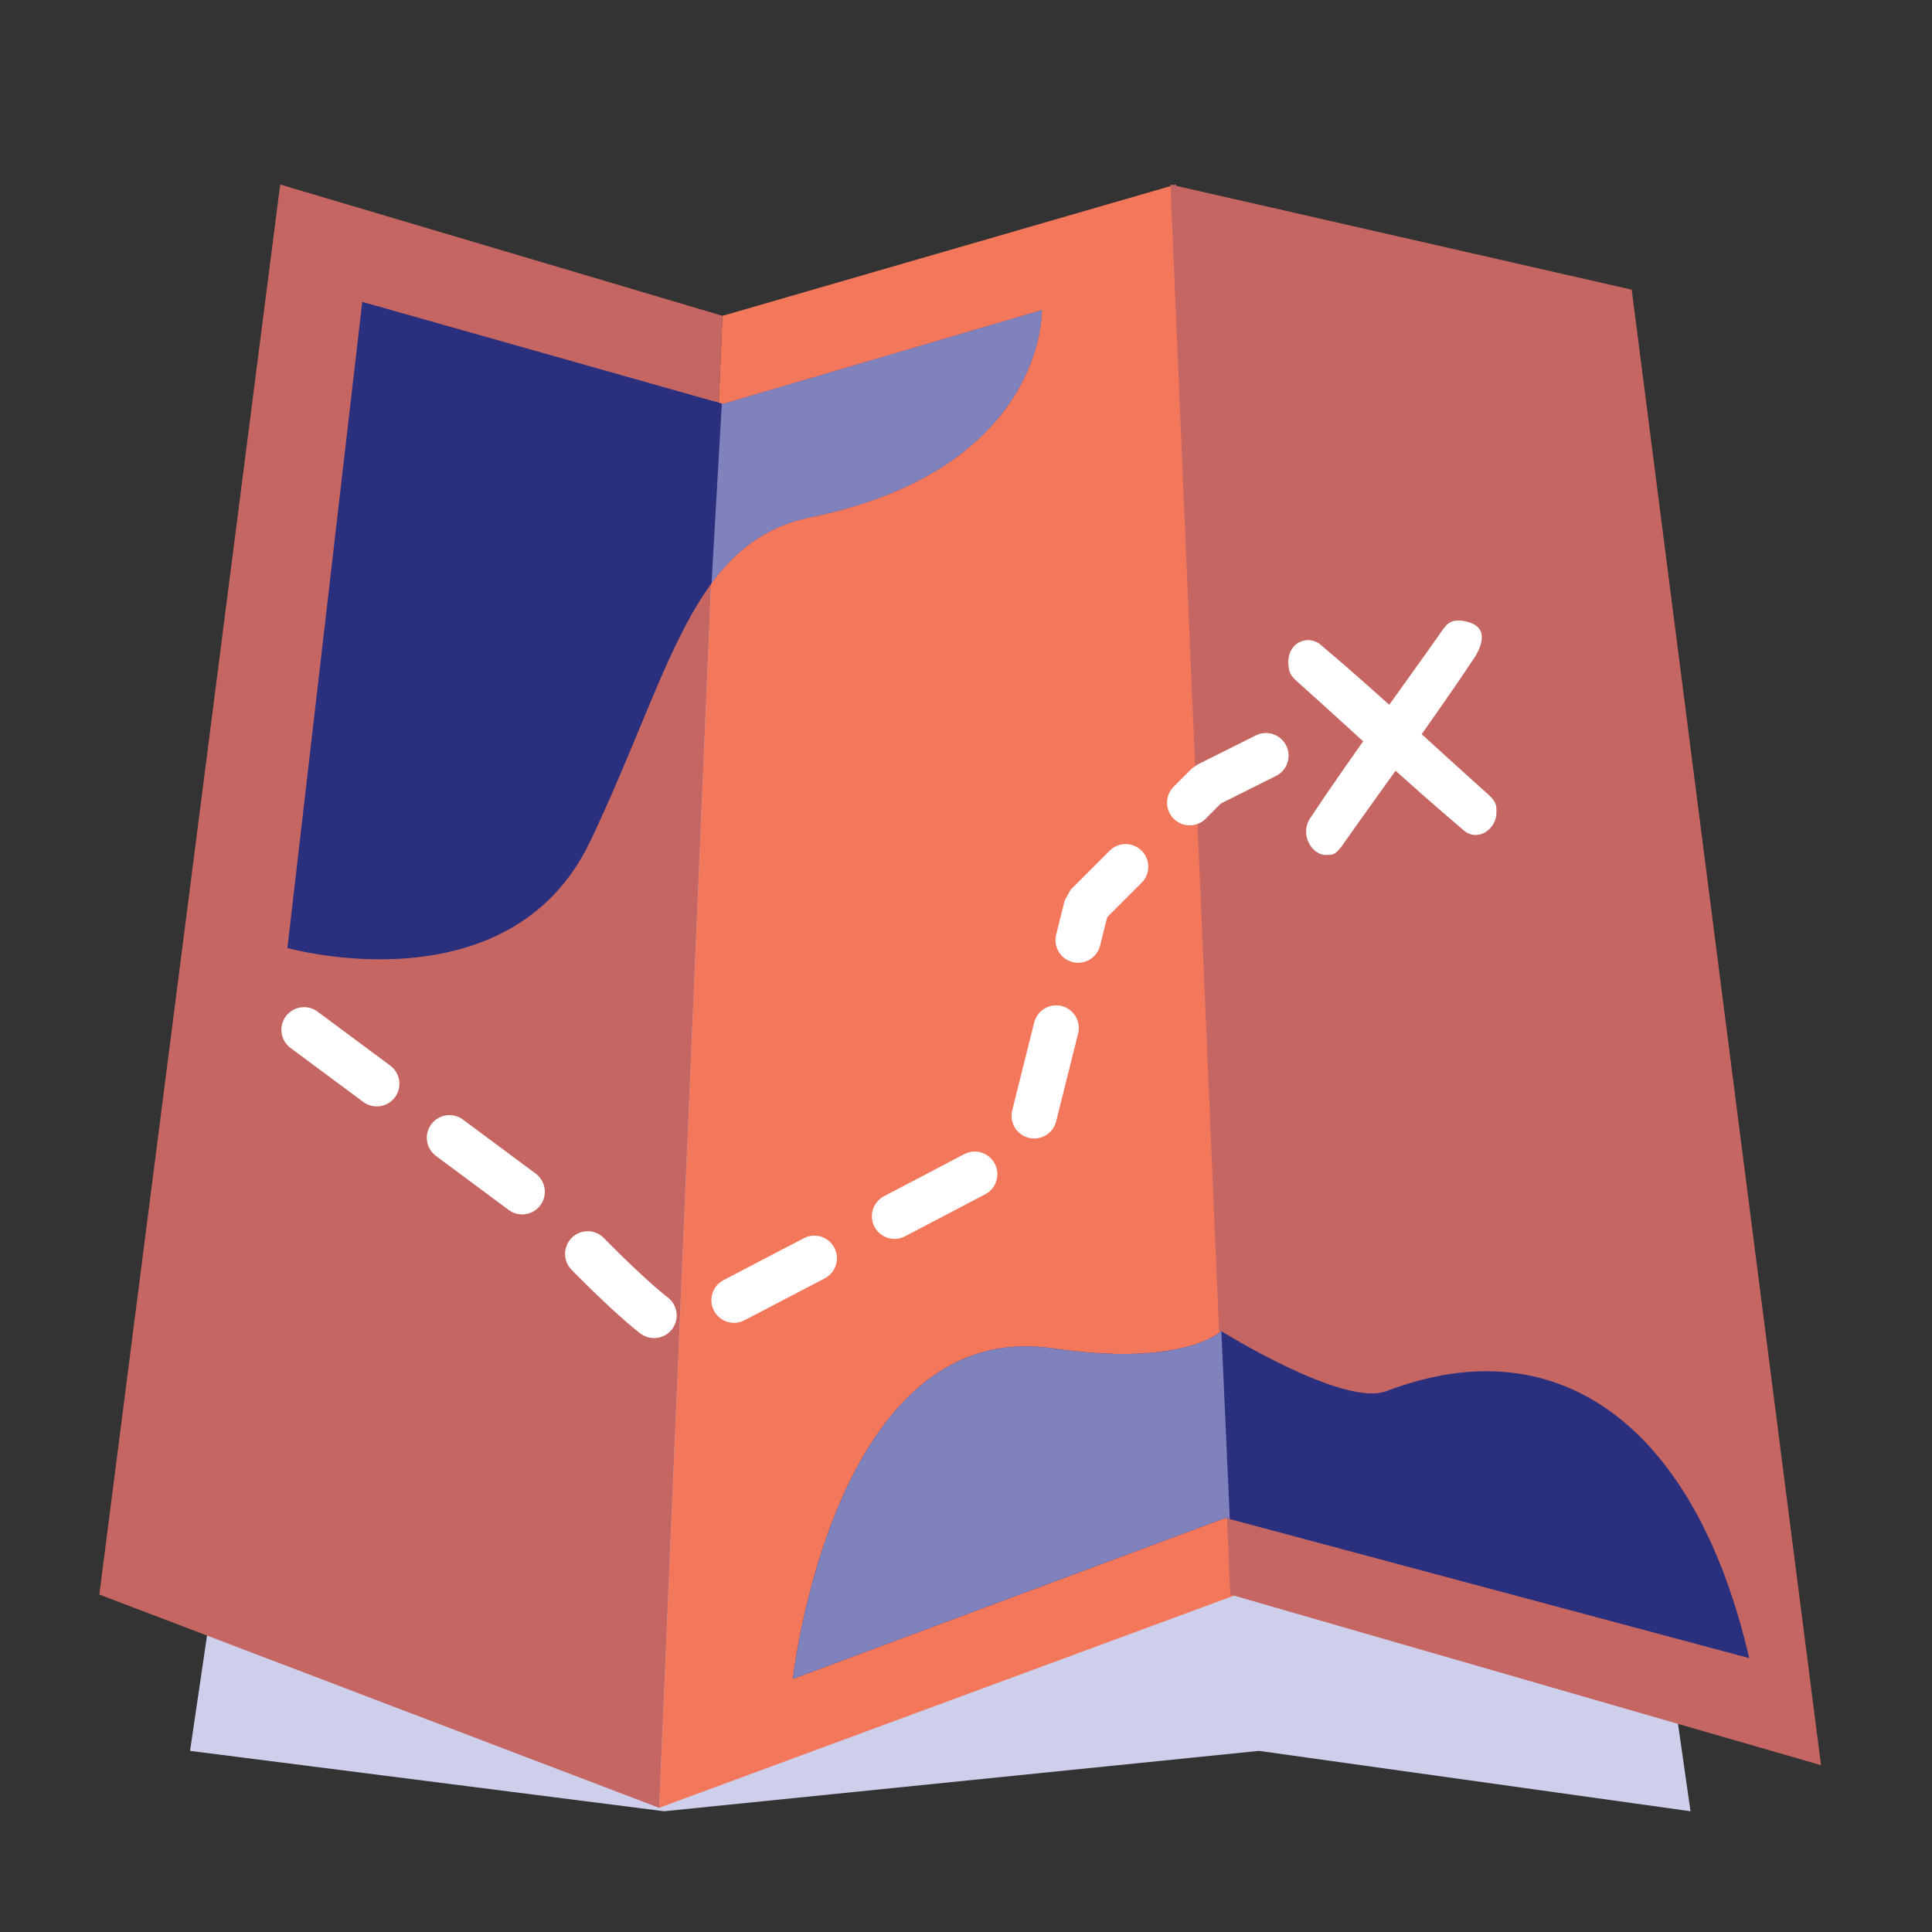 <?xml version="1.0" encoding="UTF-8" standalone="no"?>
<!DOCTYPE svg PUBLIC "-//W3C//DTD SVG 1.1//EN" "http://www.w3.org/Graphics/SVG/1.1/DTD/svg11.dtd">
<svg width="100%" height="100%" viewBox="0 0 64 64" version="1.1" xmlns="http://www.w3.org/2000/svg" xmlns:xlink="http://www.w3.org/1999/xlink" xml:space="preserve" xmlns:serif="http://www.serif.com/" style="fill-rule:evenodd;clip-rule:evenodd;stroke-linecap:round;stroke-miterlimit:1;">
    <rect x="0" y="0" width="64" height="64" fill="#333333" stroke="none"/>
    <rect id="Map" x="0" y="0" width="64" height="64" style="fill:none;"/>
    <path d="M6.295,58L12,19.313L50,18L56,60L41.704,58L22,60L6.295,58Z" style="fill:#cecfeb;"/>
    <path d="M9.283,6.114L3.292,52.82L21.836,59.886L23.932,10.463L9.283,6.114Z" style="fill:#f3775b;fill-rule:nonzero;"/>
    <path d="M38.95,6.114L23.932,10.463L21.836,59.886L40.98,52.82L38.95,6.114Z" style="fill:#f3775b;fill-rule:nonzero;"/>
    <path d="M38.772,6.114L40.753,52.82L60.322,58.472L57.079,33.186L54.052,9.597L38.772,6.114Z" style="fill:#f3775b;fill-rule:nonzero;"/>
    <path d="M9.283,6.114L3.292,52.82L21.836,59.886L23.932,10.463L9.283,6.114Z" style="fill:#2b307e;fill-opacity:0.227;fill-rule:nonzero;"/>
    <path d="M38.772,6.114L40.753,52.82L60.322,58.472L57.079,33.186L54.052,9.597L38.772,6.114Z" style="fill:#2b307e;fill-opacity:0.227;fill-rule:nonzero;"/>
    <path d="M10.072,34.113L18,40C18,40 21.923,44.273 22.51,44C23.096,43.727 34,38 34,38L36,30L40,26L44,24" style="fill:none;stroke:#fff;stroke-width:1.5px;stroke-dasharray:3,3,0,0;"/>
    <g>
        <path d="M43.372,21.204C43.5,21.214 43.621,21.26 43.727,21.34C45.633,22.945 47.456,24.67 49.321,26.336C49.596,26.597 49.565,26.715 49.572,26.891C49.593,27.436 48.993,27.887 48.524,27.537C46.618,25.932 44.795,24.206 42.93,22.541C42.695,22.318 42.707,22.214 42.687,22.071C42.624,21.631 42.865,21.196 43.372,21.204Z" style="fill:#fff;fill-rule:nonzero;"/>
        <path d="M48.378,20.556C49.381,20.668 49.092,21.367 48.876,21.736C47.451,23.883 45.92,25.938 44.441,28.039C44.21,28.349 44.105,28.314 43.949,28.322C43.465,28.346 43.065,27.67 43.376,27.141C44.8,24.994 46.331,22.939 47.81,20.838C47.952,20.648 48.066,20.541 48.378,20.556Z" style="fill:#fff;fill-rule:nonzero;"/>
    </g>
    <path d="M12,10L9.521,31.404C9.521,31.404 16.88,33.477 19.552,27.869C22.225,22.261 22.894,17.948 26.853,17.134C34.657,15.528 34.513,10.272 34.513,10.272L23.956,13.381L12,10Z" style="fill:#2b307e;"/>
    <clipPath id="_clip1">
        <path d="M12,10L9.521,31.404C9.521,31.404 16.88,33.477 19.552,27.869C22.225,22.261 22.894,17.948 26.853,17.134C34.657,15.528 34.513,10.272 34.513,10.272L23.956,13.381L12,10Z"/>
    </clipPath>
    <g clip-path="url(#_clip1)">
        <path d="M24.331,6.051L22.965,29.888L37.483,20.728L37.064,3.412L24.331,6.051Z" style="fill:#aaacdd;fill-opacity:0.663;"/>
    </g>
    <path d="M57.944,54.927L40.591,50.282L26.267,55.614C26.267,55.614 27.597,43.607 34.877,44.668C39.24,45.304 40.457,44.095 40.457,44.095C40.457,44.095 44.51,46.625 45.928,46.083C51.826,43.829 56.233,47.497 57.944,54.927Z" style="fill:#2b307e;"/>
    <clipPath id="_clip2">
        <path d="M57.944,54.927L40.591,50.282L26.267,55.614C26.267,55.614 27.597,43.607 34.877,44.668C39.24,45.304 40.457,44.095 40.457,44.095C40.457,44.095 44.51,46.625 45.928,46.083C51.826,43.829 56.233,47.497 57.944,54.927Z"/>
    </clipPath>
    <g clip-path="url(#_clip2)">
        <path d="M40.154,37.291L40.927,54.51L23.487,62.806L23.577,43.768L40.154,37.291Z" style="fill:#7f82bd;"/>
    </g>
</svg>
